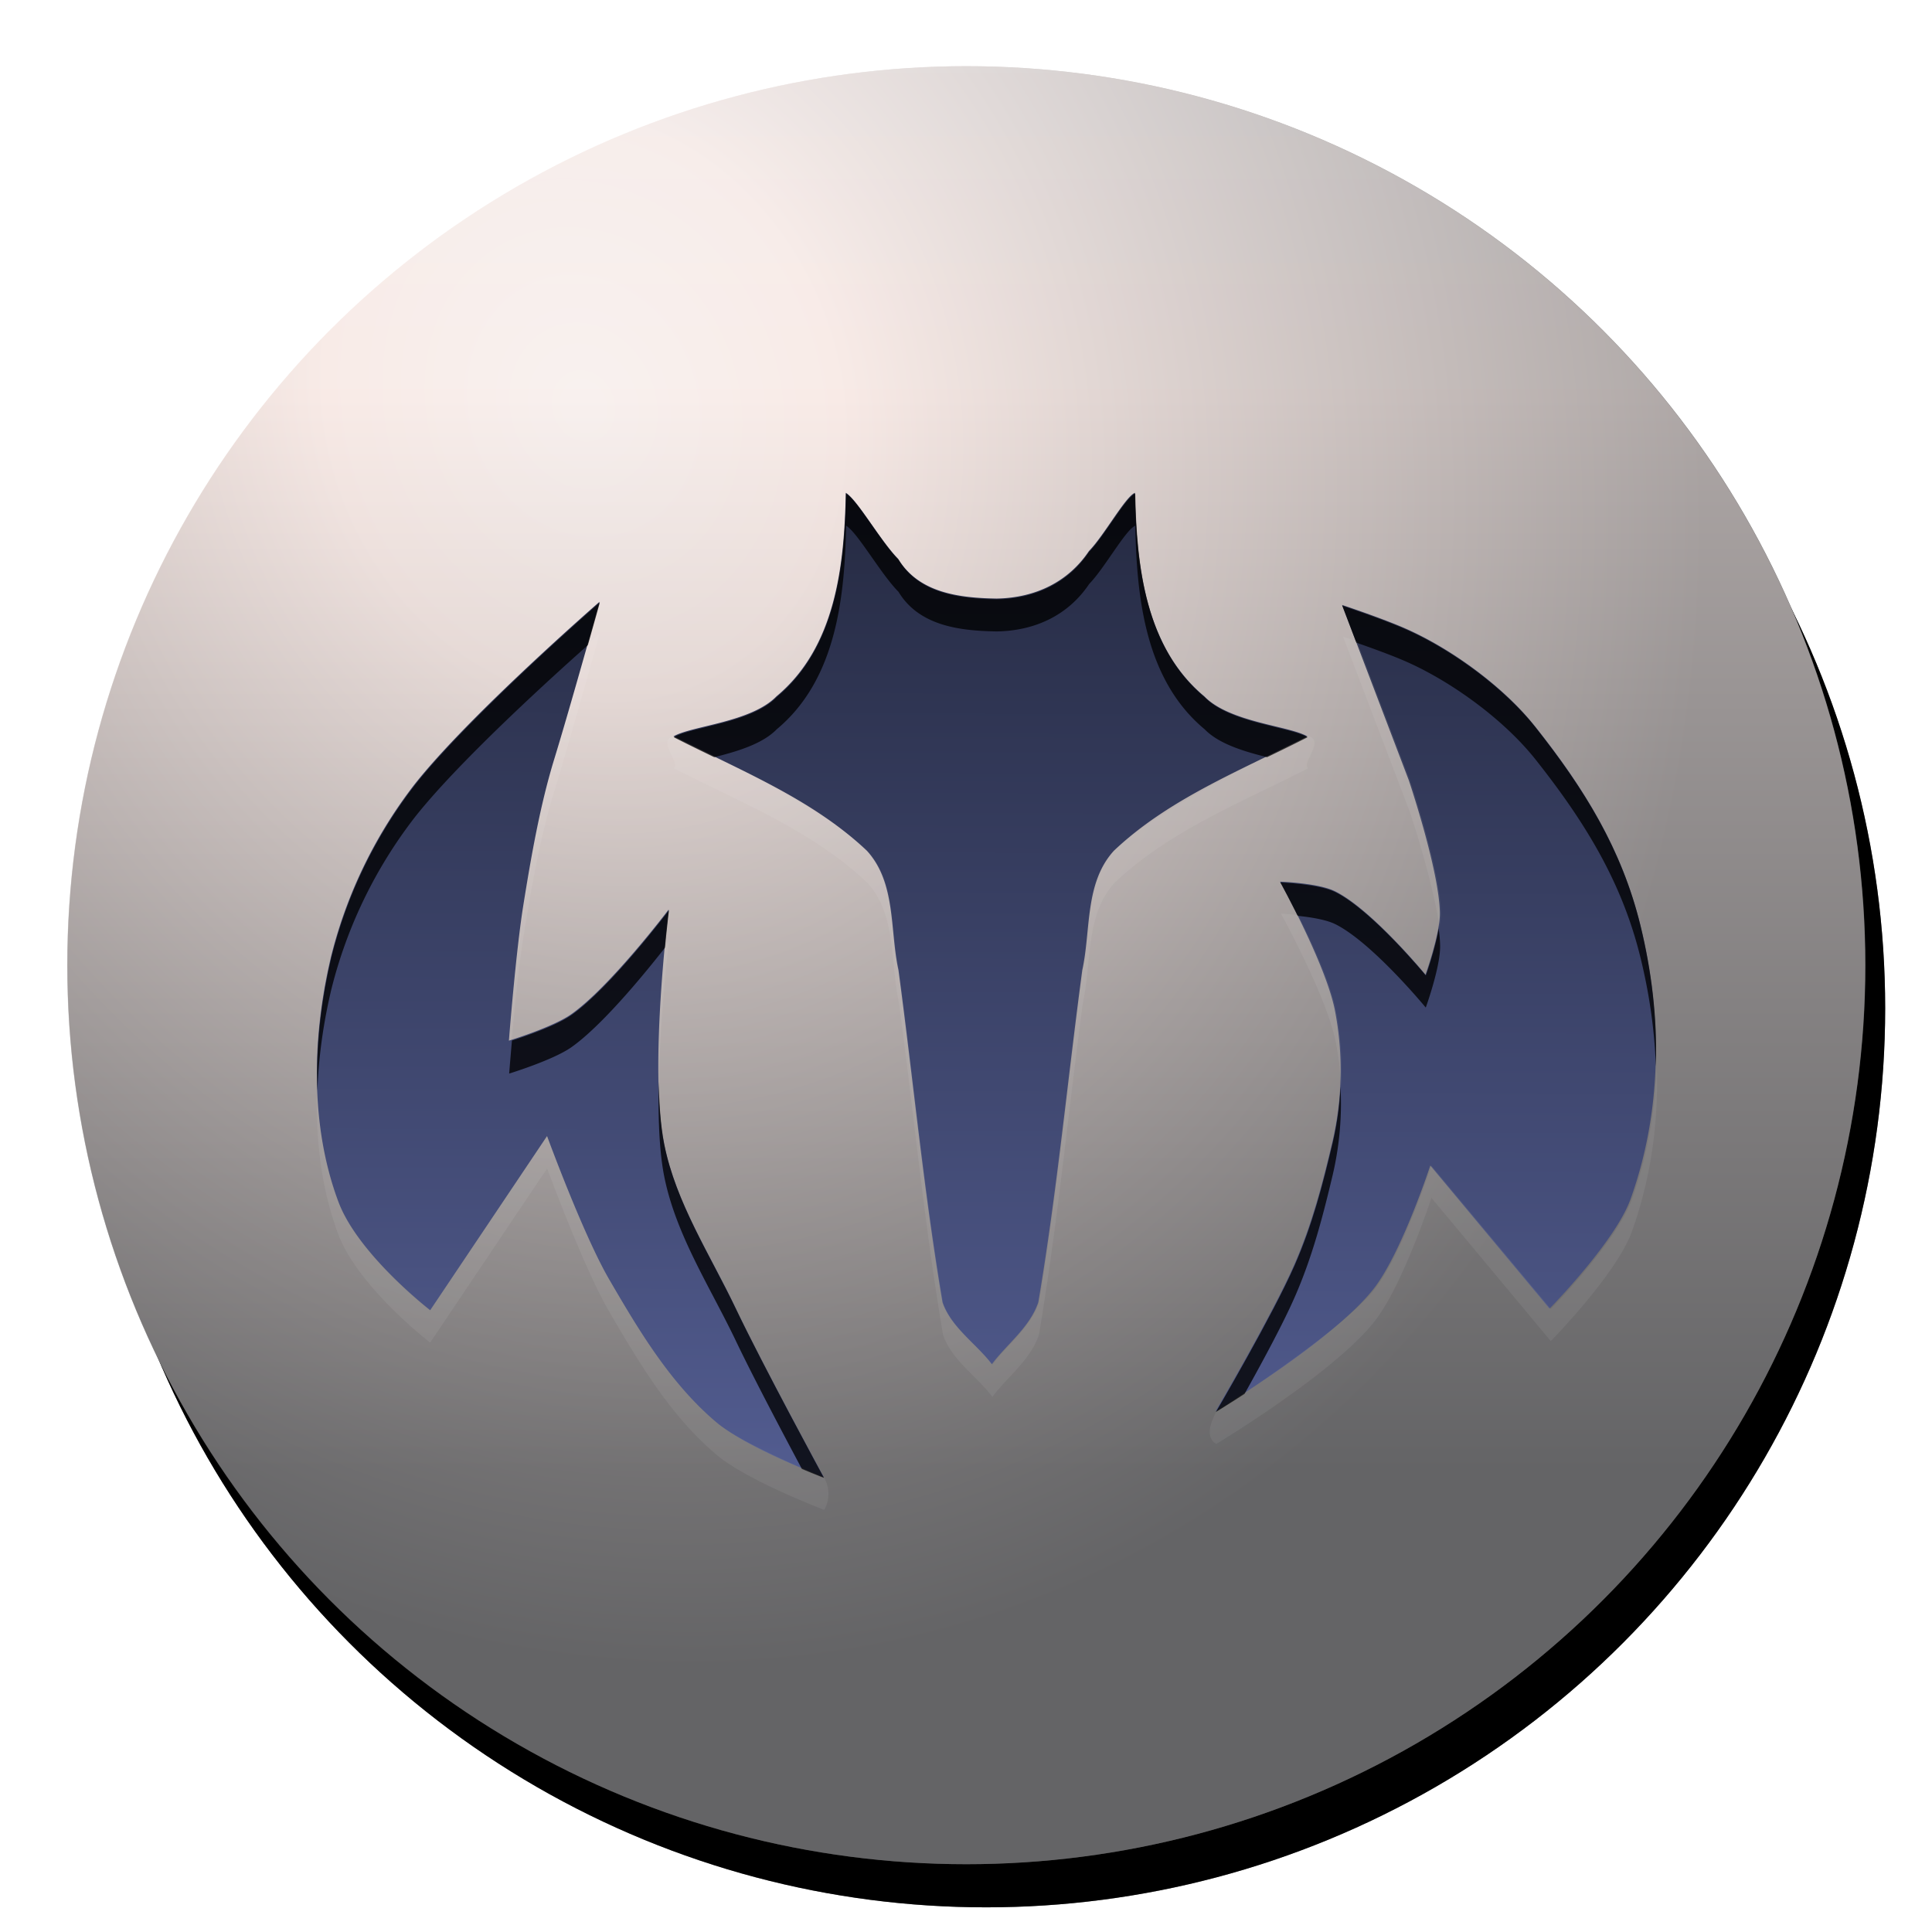 <svg xmlns="http://www.w3.org/2000/svg" xmlns:xlink="http://www.w3.org/1999/xlink" width="96" height="96" viewBox="0 0 25.4 25.4"><defs><radialGradient xlink:href="#a" id="e" gradientUnits="userSpaceOnUse" gradientTransform="matrix(2.026 5.637 -4.82 1.732 62.318 -820.67)" cx="149.744" cy="73.055" fx="149.744" fy="73.055" r="4.047"/><linearGradient id="a"><stop offset="0" stop-color="#f9f7f7"/><stop offset=".226" stop-color="#f9ebe7"/><stop offset="1" stop-color="#646466"/></linearGradient><linearGradient xlink:href="#b" id="f" gradientUnits="userSpaceOnUse" x1="21.048" y1="143.714" x2="21.048" y2="170.04" gradientTransform="translate(-.003)"/><linearGradient id="b"><stop offset="0" stop-color="#f4f1f1"/><stop offset=".226" stop-color="#f9ebe7"/><stop offset="1" stop-color="#646466"/></linearGradient><filter id="d" x="-.06" width="1.12" y="-.06" height="1.12" color-interpolation-filters="sRGB"><feGaussianBlur stdDeviation=".847"/></filter><filter id="j" x="-.01" width="1.02" y="-.015" height="1.03" color-interpolation-filters="sRGB"><feGaussianBlur stdDeviation=".431"/></filter><clipPath id="h"><path d="M59.907 149.47c-.03 1.488-.206 3.177-1.43 4.195-.52.538-1.761.609-2.122.826 1.37.7 2.855 1.284 3.986 2.357.605.663.469 1.637.65 2.459.306 2.28.524 4.575.908 6.844.176.52.704.86 1.016 1.278.313-.419.782-.758.958-1.278.384-2.269.6-4.564.906-6.844.18-.822.047-1.795.652-2.46 1.131-1.072 2.615-1.655 3.986-2.356-.361-.217-1.602-.288-2.123-.826-1.223-1.018-1.4-2.707-1.429-4.194-.2.084-.632.875-.95 1.201-.422.631-1.097.964-1.902.978-.77-.013-1.602-.116-2.027-.817-.368-.372-.839-1.219-1.08-1.362zm10.225 2.312l1.377 3.613s.623 1.846.639 2.728c.008.437-.295 1.278-.295 1.278s-1.109-1.346-1.868-1.72c-.343-.17-1.13-.197-1.13-.197s.946 1.71 1.13 2.654a6.48 6.48 0 0 1-.05 2.703c-.209.885-.421 1.7-.786 2.532-.445 1.017-1.622 3.022-1.622 3.022s2.393-1.437 3.244-2.506c.585-.734 1.18-2.556 1.18-2.556l2.458 2.949s1.355-1.379 1.67-2.261c.653-1.823.658-3.772.197-5.652-.385-1.57-1.16-2.813-2.162-4.08-.634-.8-1.678-1.567-2.605-1.99-.48-.22-1.377-.517-1.377-.517zm-15.3-.066s-2.69 2.34-3.81 3.76a9.576 9.576 0 0 0-1.72 3.54c-.392 1.641-.443 3.48.148 5.062.407 1.09 1.892 2.236 1.892 2.236l2.409-3.588s.74 2.023 1.278 2.95c.617 1.062 1.271 2.157 2.211 2.948.634.534 2.212 1.13 2.212 1.13s-1.253-2.305-1.818-3.489c-.531-1.112-1.236-2.182-1.475-3.391-.31-1.576.098-4.817.098-4.817s-1.207 1.598-2.015 2.163c-.379.265-1.278.54-1.278.54s.14-1.806.295-2.777c.158-.987.345-2.067.64-3.023.33-1.075.933-3.244.933-3.244z" fill="url(#linearGradient5377)" stroke-width=".418" stroke-dashoffset="87.464"/></clipPath><filter id="i" x="-.023" width="1.047" y="-.025" height="1.049" color-interpolation-filters="sRGB"><feGaussianBlur stdDeviation=".366"/></filter><linearGradient xlink:href="#c" id="g" gradientUnits="userSpaceOnUse" gradientTransform="matrix(4.184 0 0 4.184 -639.042 -240.622)" x1="161.598" y1="76.874" x2="161.615" y2="72.088"/><linearGradient id="c"><stop offset="0" stop-color="#525c90"/><stop offset="1" stop-color="#262b43"/></linearGradient></defs><g transform="matrix(.698 0 0 .698 -1.542 -98.783)" filter="url(#d)"><circle r="16.933" cy="160.515" cx="20.784"/><circle cx="20.784" cy="160.515" r="16.933" opacity=".5"/></g><g transform="matrix(.698 0 0 .698 -1.802 -99.35)"><circle r="16.933" cy="160.515" cx="20.784" fill="url(#e)"/><circle cx="20.78" cy="160.515" r="16.933" opacity=".5" fill="url(#f)"/></g><g><path d="M33.885 60.724c-.03 1.487-.205 3.176-1.429 4.194-.52.538-1.761.609-2.122.826 1.37.7 2.854 1.284 3.986 2.357.605.663.469 1.637.65 2.459.306 2.28.523 4.575.907 6.844.176.52.704.86 1.017 1.277.313-.418.782-.757.958-1.277.384-2.269.6-4.564.906-6.844.18-.822.046-1.796.651-2.46 1.132-1.072 2.616-1.655 3.986-2.356-.36-.217-1.602-.288-2.122-.826-1.223-1.018-1.4-2.707-1.43-4.194-.2.084-.631.875-.948 1.201-.423.631-1.099.964-1.903.978-.77-.013-1.602-.116-2.027-.817-.368-.372-.839-1.219-1.08-1.362zm10.226 2.311l1.376 3.613s.623 1.846.64 2.728c.007.437-.296 1.278-.296 1.278s-1.108-1.346-1.867-1.72c-.343-.17-1.13-.197-1.13-.197s.946 1.71 1.13 2.654a6.48 6.48 0 0 1-.05 2.703c-.21.884-.422 1.7-.786 2.532-.445 1.017-1.622 3.022-1.622 3.022s2.393-1.437 3.244-2.506c.585-.734 1.18-2.556 1.18-2.556l2.457 2.949s1.356-1.379 1.671-2.261c.653-1.823.658-3.772.197-5.652-.385-1.57-1.16-2.814-2.163-4.08-.633-.8-1.677-1.567-2.605-1.99-.479-.22-1.376-.517-1.376-.517zm-15.3-.066s-2.69 2.34-3.81 3.76a9.576 9.576 0 0 0-1.72 3.54c-.392 1.641-.443 3.48.148 5.062.407 1.09 1.892 2.236 1.892 2.236l2.408-3.588s.74 2.023 1.278 2.95c.617 1.062 1.272 2.157 2.212 2.948.633.534 2.212 1.13 2.212 1.13s-1.254-2.305-1.819-3.489c-.53-1.112-1.236-2.182-1.474-3.391-.311-1.576.098-4.817.098-4.817s-1.208 1.598-2.015 2.163c-.38.265-1.278.54-1.278.54s.14-1.806.295-2.777c.158-.987.345-2.067.639-3.023.33-1.075.934-3.244.934-3.244z" fill="url(#g)" transform="matrix(.638 0 0 .638 -10.499 -32.263)"/><path clip-path="url(#h)" d="M44.153 142.378v35.827H81.57v-35.827zm15.754 7.754c.24.144.711.991 1.08 1.363.424.7 1.256.804 2.026.816.805-.014 1.48-.346 1.903-.978.317-.325.749-1.116.95-1.2.03 1.486.205 3.176 1.429 4.194.52.537 1.76.608 2.121.825-1.37.701-2.854 1.285-3.985 2.357-.605.664-.471 1.637-.652 2.459-.307 2.28-.522 4.576-.906 6.845-.176.52-.645.859-.958 1.277-.313-.418-.84-.757-1.016-1.277-.384-2.27-.602-4.564-.908-6.845-.181-.822-.045-1.795-.65-2.459-1.132-1.072-2.615-1.656-3.986-2.357.36-.217 1.602-.288 2.123-.825 1.223-1.018 1.4-2.708 1.429-4.195zm-5.075 2.246s-.603 2.169-.934 3.244c-.294.956-.481 2.035-.639 3.023-.155.97-.295 2.777-.295 2.777s.9-.276 1.278-.54c.808-.566 2.016-2.163 2.016-2.163s-.41 3.24-.1 4.816c.24 1.21.945 2.28 1.476 3.392.565 1.184 1.818 3.49 1.818 3.49s-1.578-.598-2.212-1.131c-.94-.792-1.594-1.887-2.211-2.95-.538-.926-1.278-2.948-1.278-2.948l-2.409 3.588s-1.485-1.146-1.892-2.237c-.591-1.581-.54-3.42-.148-5.062a9.578 9.578 0 0 1 1.72-3.54c1.12-1.42 3.81-3.76 3.81-3.76zm15.3.066s.898.297 1.377.516c.928.423 1.972 1.191 2.605 1.99 1.003 1.267 1.778 2.51 2.162 4.08.462 1.88.456 3.83-.196 5.652-.316.883-1.672 2.261-1.672 2.261l-2.457-2.949s-.595 1.822-1.18 2.556c-.851 1.069-3.244 2.507-3.244 2.507s1.177-2.005 1.622-3.023c.365-.832.577-1.647.787-2.531a6.48 6.48 0 0 0 .049-2.704c-.184-.943-1.13-2.654-1.13-2.654s.787.028 1.13.197c.759.375 1.867 1.72 1.867 1.72s.304-.84.296-1.277c-.016-.883-.64-2.728-.64-2.728z" transform="matrix(.638 0 0 .638 -27.097 -88.873)" fill-opacity=".784" filter="url(#i)"/><path transform="translate(3.991 6.471) scale(.169)" d="M23.035 10.986l-.935.829c-.776 2.754-1.795 6.337-2.594 8.933-1.111 3.612-1.818 7.692-2.414 11.424-.586 3.669-1.115 10.496-1.115 10.496l.224-.078c.2-2.294.5-5.47.891-7.918.596-3.732 1.303-7.812 2.414-11.424 1.25-4.065 3.53-12.262 3.53-12.262zm57.829.25l5.203 13.655s1.822 5.408 2.298 8.976c.072-.423.122-.83.116-1.166-.06-3.334-2.414-10.31-2.414-10.31L81.96 11.617c-.437-.15-1.097-.38-1.097-.38zm-52.07 7.737c-1.333.332.584 2.148 0 2.5 5.18 2.648 10.786 4.854 15.064 8.908 2.286 2.509 1.771 6.187 2.455 9.293 1.159 8.62 1.98 17.293 3.431 25.87.665 1.965 2.66 3.246 3.842 4.827 1.182-1.58 2.956-2.862 3.621-4.828 1.452-8.576 2.265-17.25 3.424-25.87.683-3.105.177-6.783 2.463-9.292 4.277-4.054 9.884-6.26 15.064-8.908-.585-.352 1.335-2.168.001-2.5-4.224 2.05-11.644 5.665-15.065 8.908-2.286 2.509-1.78 6.187-2.463 9.293-1.159 8.62-1.972 17.293-3.424 25.87-.665 1.965-2.439 3.246-3.62 4.827-1.183-1.581-3.178-2.862-3.843-4.828-1.451-8.576-2.272-17.25-3.431-25.87-.684-3.105-.169-6.783-2.455-9.292-3.421-3.243-10.84-6.858-15.065-8.908zm47.241 13.812s3.578 6.464 4.272 10.032c.219 1.125.351 2.275.41 3.431.1-1.99-.034-3.997-.41-5.931-.419-2.151-1.835-5.223-2.934-7.428a29.44 29.44 0 0 0-1.338-.104zm-47.61 2.166l-.308.395c-.264 2.762-.582 7.014-.482 10.799.086-5.51.79-11.194.79-11.194zm76.847 9.873c-.132 3.446-.747 6.862-1.93 10.168-1.193 3.335-6.316 8.545-6.316 8.545l-9.287-11.146s-2.25 6.886-4.46 9.66c-2.216 2.783-9.376 7.6-12.26 9.475-1.173 2.092-.001 2.5-.001 2.5S80.06 68.59 83.28 64.55c2.21-2.774 4.459-9.66 4.459-9.66l9.287 11.146s5.123-5.21 6.316-8.545c1.469-4.104 2.053-8.38 1.93-12.668zM1.059 46.447c-.14 3.857.316 7.728 1.635 11.26 1.54 4.123 7.152 8.453 7.152 8.453l9.103-13.56s2.797 7.645 4.83 11.146c2.333 4.016 4.808 8.153 8.36 11.145 2.394 2.015 8.36 4.273 8.36 4.273s.753-1.095 0-2.5c-1.944-.817-6.76-2.925-8.36-4.273-3.552-2.992-6.027-7.13-8.36-11.147-2.033-3.501-4.83-11.144-4.83-11.144L9.846 63.66s-5.613-4.33-7.152-8.453c-1.034-2.768-1.528-5.745-1.635-8.76z" opacity=".25" fill="#fff" filter="url(#j)"/></g></svg>